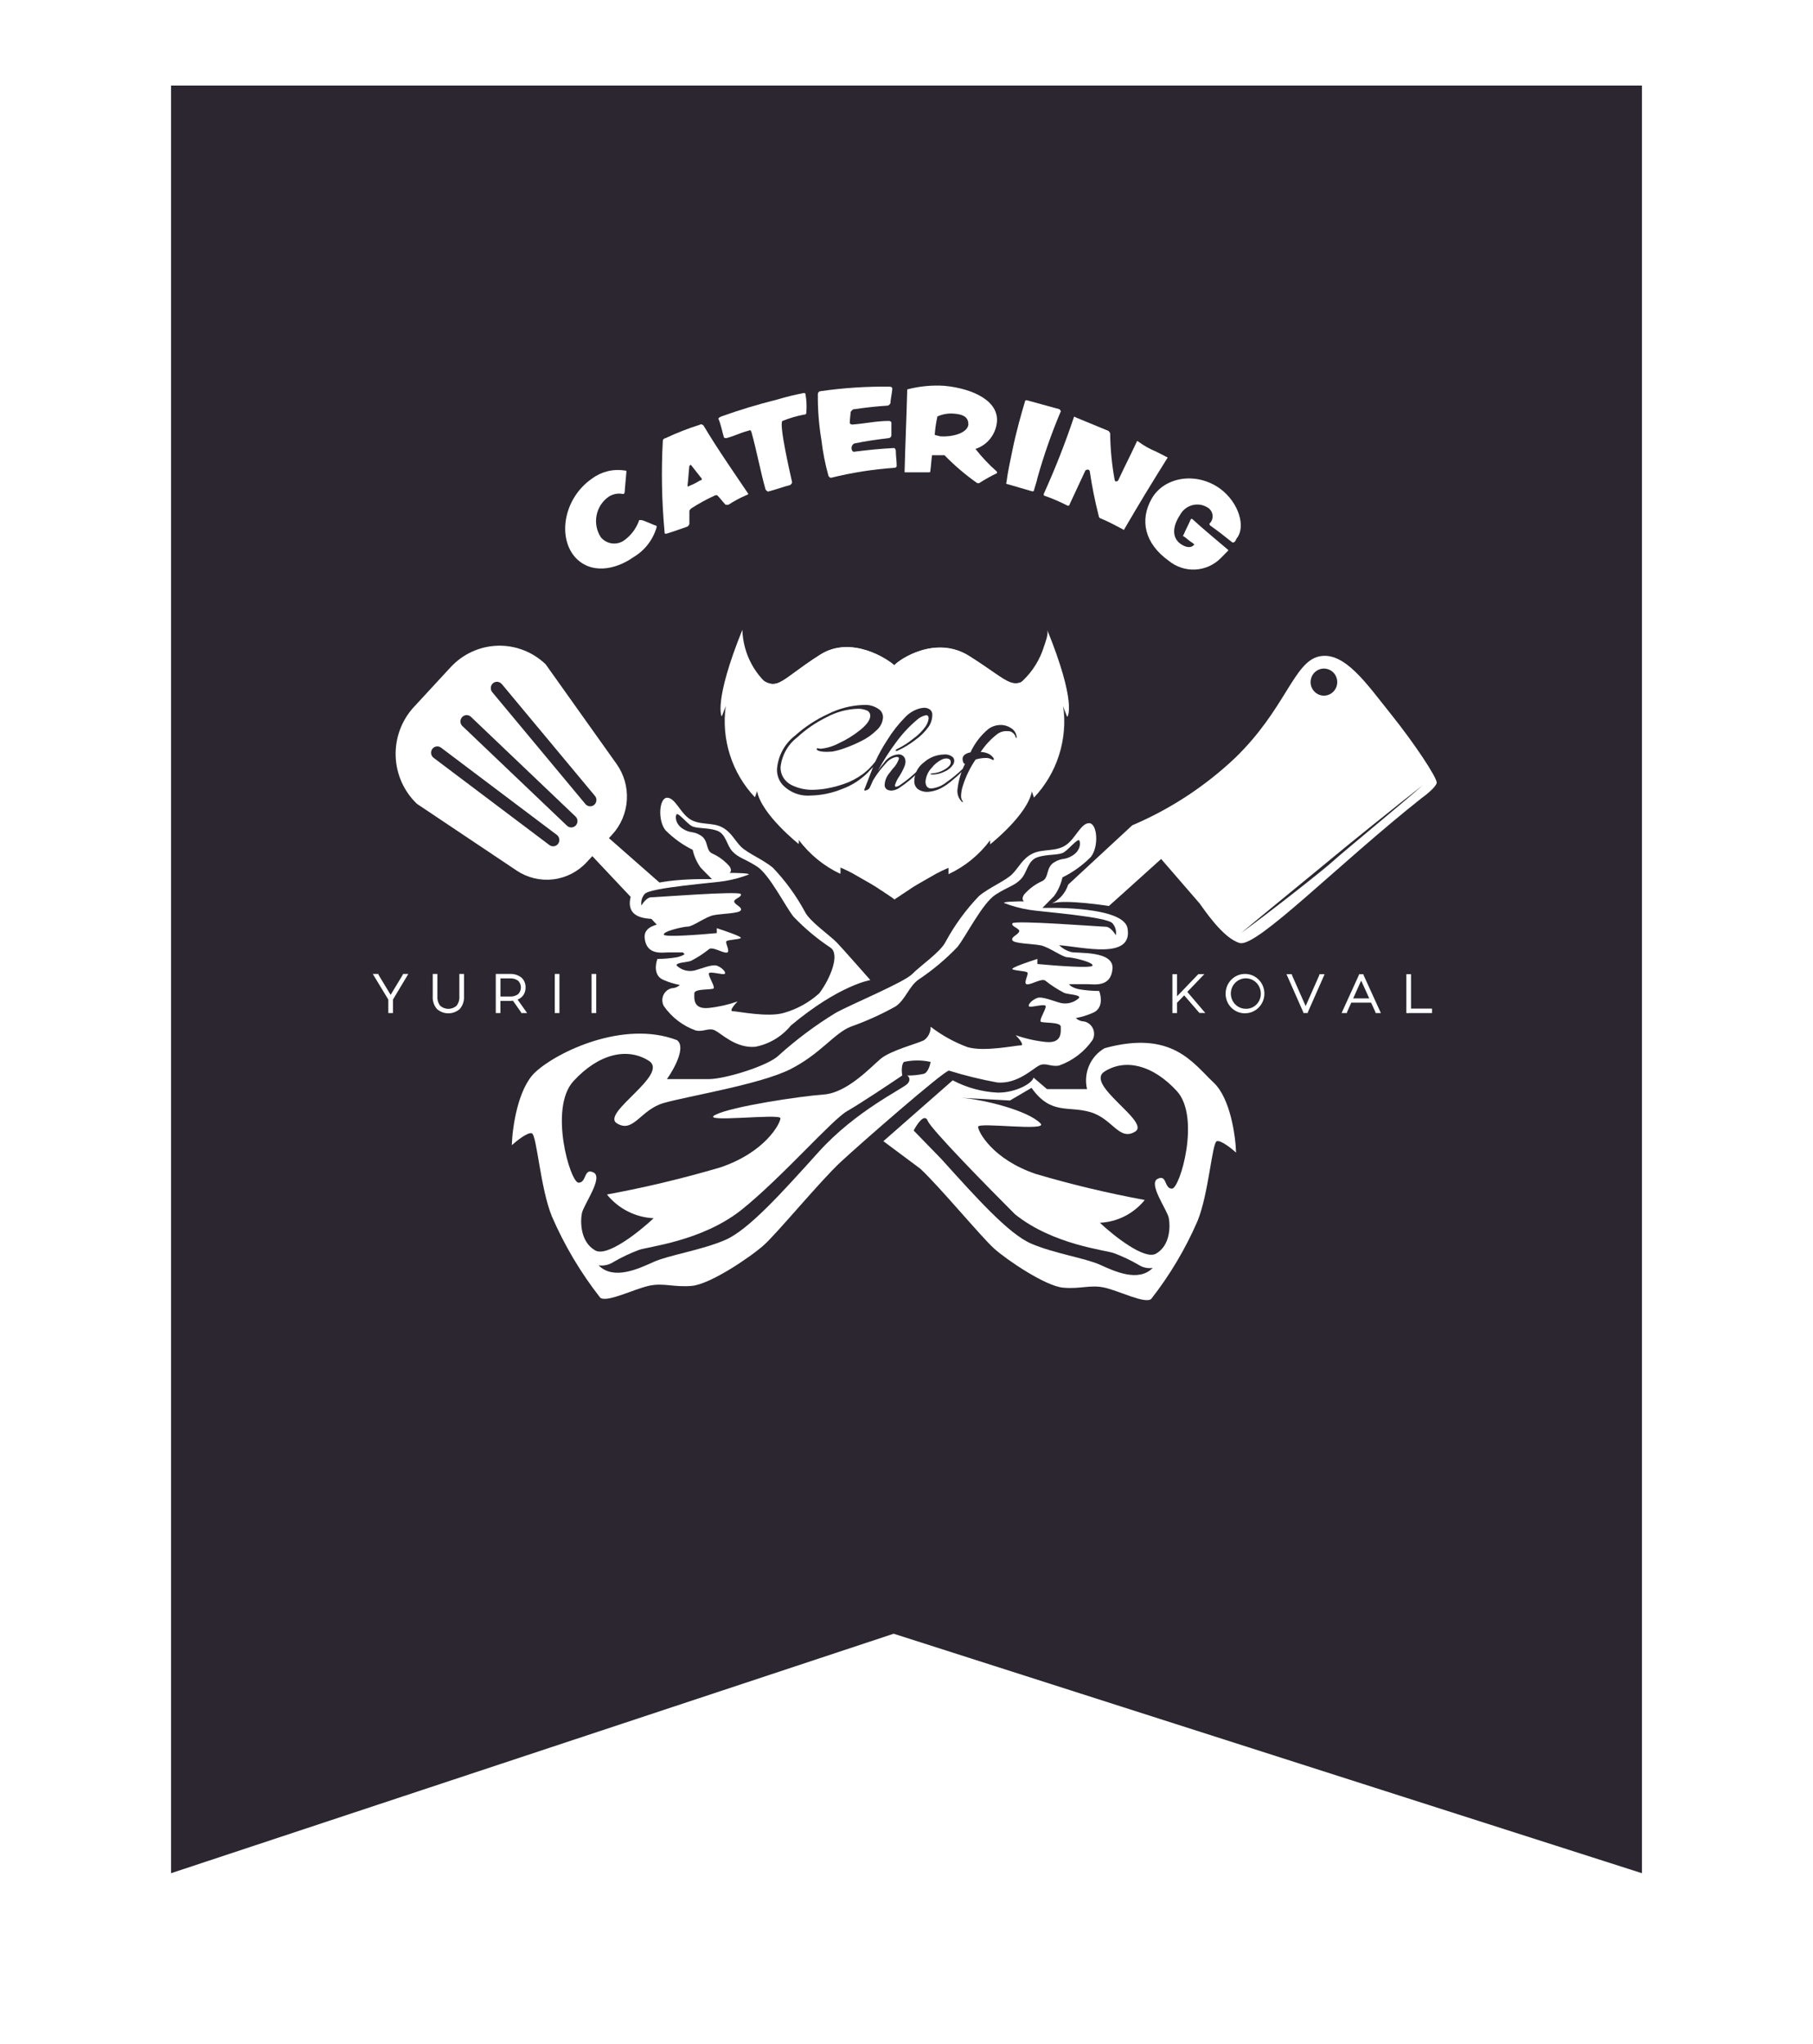 <svg width="212" height="239" viewBox="0 0 212 239" fill="none" xmlns="http://www.w3.org/2000/svg">
<g filter="url(#filter0_d_1109_1075)">
<path d="M20 0H192V209L104.5 181L20 209V0Z" fill="#2B262F"/>
</g>
<g clip-path="url(#clip0_1109_1075)">
<path d="M47.554 113.992L47.569 113.966H47.208V113.974L45.678 116.502L44.15 113.974V113.966H43.768L43.784 113.992L45.506 116.833V118.34H45.852V116.833L47.554 113.992ZM54.159 113.983V113.966H53.813V116.469C53.846 116.898 53.717 117.324 53.453 117.661C53.169 117.909 52.806 118.045 52.431 118.045C52.056 118.045 51.694 117.909 51.409 117.661C51.144 117.324 51.014 116.898 51.046 116.469V113.966H50.701V116.481C50.667 116.995 50.833 117.501 51.162 117.893C51.514 118.201 51.963 118.37 52.428 118.37C52.892 118.37 53.342 118.201 53.694 117.893C54.024 117.502 54.191 116.995 54.158 116.481L54.159 113.983ZM61.415 118.339H61.448L61.428 118.31L60.368 116.812C60.655 116.729 60.909 116.557 61.093 116.32C61.274 116.065 61.367 115.757 61.358 115.444C61.367 115.239 61.329 115.034 61.249 114.846C61.169 114.657 61.047 114.49 60.894 114.356C60.528 114.078 60.077 113.939 59.62 113.964H58.072V118.337H58.417V116.918H59.62C59.756 116.918 59.892 116.908 60.027 116.888L61.04 118.33V118.339H61.403H61.415ZM64.971 118.321V118.339H65.317V113.966H64.971V118.321ZM69.272 118.321V118.339H69.618V113.966H69.272V118.321ZM58.423 116.605V114.284H59.625C59.994 114.26 60.36 114.367 60.66 114.587C60.772 114.699 60.86 114.832 60.921 114.979C60.981 115.126 61.012 115.283 61.012 115.442C61.012 115.602 60.981 115.759 60.921 115.906C60.86 116.053 60.772 116.186 60.66 116.298C60.361 116.52 59.995 116.628 59.625 116.603L58.423 116.605Z" fill="white" stroke="white" stroke-width="0.2"/>
<path d="M140.3 118.328H140.722L140.697 118.3L138.702 115.96L140.567 114.015L140.595 113.986H140.17L137.537 116.724V113.992H137.192V118.336H137.537V117.193L138.476 116.22L140.3 118.328ZM154.393 113.991H154.382V114.002L152.674 117.868L150.965 114.002V113.991H150.586L150.597 114.015L152.497 118.32V118.331H152.83V118.32L154.731 114.015L154.741 113.991H154.391H154.393ZM160.941 118.324V118.335H161.314L161.302 118.31L159.34 114.006V113.995H159.005V114.006L157.043 118.31L157.033 118.335H157.405V118.324L157.943 117.123H160.394L160.941 118.324ZM164.547 118.317V118.335H167.349V118.017H164.895V113.992H164.549V118.318L164.547 118.317ZM145.648 118.365C146.074 118.353 146.487 118.212 146.835 117.962C147.184 117.713 147.452 117.364 147.606 116.96C147.76 116.557 147.794 116.116 147.703 115.693C147.612 115.27 147.4 114.883 147.094 114.582C146.788 114.28 146.402 114.077 145.982 113.997C145.563 113.918 145.131 113.965 144.738 114.134C144.345 114.303 144.01 114.585 143.775 114.946C143.539 115.307 143.414 115.731 143.414 116.163C143.411 116.459 143.467 116.752 143.579 117.025C143.691 117.298 143.857 117.545 144.066 117.751C144.275 117.957 144.523 118.117 144.795 118.223C145.067 118.328 145.357 118.376 145.648 118.364V118.365ZM145.648 118.041C145.283 118.035 144.927 117.92 144.626 117.71C144.325 117.499 144.092 117.203 143.956 116.858C143.82 116.514 143.787 116.136 143.862 115.773C143.937 115.41 144.116 115.077 144.376 114.816C144.637 114.556 144.967 114.38 145.326 114.309C145.685 114.239 146.056 114.278 146.394 114.421C146.731 114.565 147.019 114.806 147.221 115.115C147.424 115.424 147.532 115.787 147.532 116.158C147.536 116.409 147.49 116.658 147.397 116.891C147.303 117.123 147.164 117.334 146.988 117.51C146.812 117.686 146.602 117.824 146.372 117.915C146.142 118.006 145.895 118.049 145.648 118.04V118.041ZM160.266 116.823H158.078L159.166 114.401L160.266 116.823Z" fill="white" stroke="white" stroke-width="0.2"/>
<path d="M73.252 55.118C73.252 55.223 73.045 57.331 73.045 57.539C73.035 57.619 72.998 57.694 72.942 57.751H72.839C72.267 57.638 71.674 57.751 71.182 58.067C70.445 58.575 69.934 59.358 69.761 60.245C69.588 61.133 69.765 62.054 70.255 62.809C70.592 63.216 71.071 63.475 71.591 63.534C72.112 63.593 72.635 63.447 73.052 63.126C73.803 62.566 74.379 61.798 74.709 60.913C74.709 60.808 74.709 60.808 74.812 60.808H75.019C75.225 60.808 76.573 61.44 76.676 61.44C76.689 61.44 76.703 61.443 76.716 61.448C76.728 61.453 76.74 61.461 76.749 61.471C76.759 61.48 76.767 61.492 76.772 61.505C76.777 61.517 76.779 61.531 76.779 61.545V61.65C76.352 63.116 75.388 64.361 74.086 65.128C72.015 66.608 69.011 67.236 67.146 65.023C65.178 62.602 66.007 58.173 69.217 55.959C69.763 55.551 70.382 55.257 71.04 55.094C71.698 54.931 72.382 54.903 73.051 55.011C73.149 55.013 73.252 55.013 73.252 55.118Z" fill="white"/>
<path d="M87.341 57.858C86.585 58.181 85.857 58.569 85.166 59.017H84.855C84.44 58.596 84.337 58.385 83.928 57.964C83.825 57.859 83.721 57.859 83.513 57.964C82.583 58.394 81.683 58.888 80.819 59.444C80.716 59.549 80.612 59.655 80.612 59.76V61.24C80.612 61.345 80.509 61.451 80.404 61.556C79.477 61.872 78.954 62.083 77.918 62.399C77.815 62.399 77.71 62.399 77.71 62.294V62.189C77.382 58.651 77.313 55.093 77.504 51.544C77.509 51.462 77.543 51.384 77.6 51.326C77.658 51.268 77.734 51.233 77.815 51.228C79.125 50.61 80.475 50.082 81.855 49.648C81.958 49.542 82.166 49.648 82.269 49.752C83.823 52.388 86.103 55.655 87.45 57.658C87.549 57.753 87.446 57.858 87.341 57.858ZM82.058 55.961C81.54 55.329 81.332 55.013 80.814 54.381C80.814 54.381 80.71 54.276 80.71 54.381L80.607 54.486C80.504 55.434 80.504 55.856 80.399 56.699V56.803C80.399 56.908 80.503 56.908 80.607 56.803C81.041 56.635 81.457 56.424 81.85 56.171C82.059 56.171 82.059 56.066 82.059 55.965L82.058 55.961Z" fill="white"/>
<path d="M94.283 48.267C94.283 48.478 94.076 48.478 93.972 48.478C93.122 48.647 92.29 48.893 91.485 49.216C91.071 49.638 92.413 55.434 92.624 56.382C92.624 56.487 92.521 56.594 92.418 56.699C91.589 56.91 90.761 57.226 89.932 57.437C89.725 57.542 89.621 57.332 89.517 57.226C88.896 55.013 88.481 52.694 87.86 50.48C87.757 50.269 87.757 50.269 87.446 50.375C86.306 50.691 86.099 50.902 84.959 51.218C84.856 51.218 84.648 51.218 84.648 51.114C84.442 50.481 84.337 49.743 84.027 49.006C83.924 48.901 84.13 48.795 84.338 48.69C86.722 47.846 88.481 47.319 90.968 46.687C92.003 46.371 92.936 46.16 93.972 45.95C94.075 45.95 94.18 45.95 94.18 46.055C94.317 46.783 94.352 47.529 94.283 48.267Z" fill="white"/>
<path d="M104.544 54.697C102.064 54.869 99.603 55.257 97.189 55.856C96.982 55.856 96.982 55.752 96.878 55.645C96.492 54.265 96.215 52.855 96.048 51.43C95.752 49.653 95.613 47.852 95.634 46.049C95.639 45.967 95.673 45.889 95.73 45.831C95.788 45.773 95.864 45.738 95.945 45.733C98.621 45.348 101.322 45.171 104.025 45.206C104.231 45.206 104.336 45.311 104.336 45.417C104.336 45.838 104.128 46.681 104.128 47.104C104.106 47.178 104.066 47.246 104.012 47.301C103.958 47.356 103.891 47.397 103.818 47.42C102.264 47.525 101.434 47.631 99.882 47.841C99.675 47.841 99.57 48.052 99.467 48.157C99.467 48.368 99.364 49.105 99.364 49.422C99.364 49.526 99.467 49.633 99.675 49.633C101.125 49.528 102.472 49.212 103.923 49.212C104.129 49.212 104.234 49.317 104.234 49.423V50.903C104.229 50.985 104.195 51.062 104.138 51.121C104.08 51.179 104.004 51.214 103.923 51.219C102.266 51.43 101.437 51.535 99.883 51.851C99.788 51.9 99.708 51.976 99.653 52.069C99.598 52.162 99.57 52.269 99.572 52.378C99.572 52.589 99.675 52.905 99.986 52.799C101.748 52.588 102.68 52.483 104.544 52.378C104.647 52.378 104.751 52.589 104.751 52.694C104.751 53.326 104.854 53.854 104.854 54.486C104.849 54.591 104.745 54.697 104.544 54.697Z" fill="white"/>
<path d="M116.555 55.329C115.843 55.675 115.151 56.062 114.483 56.489H114.277C112.902 55.523 111.619 54.429 110.444 53.221H108.987C108.883 53.96 108.883 54.381 108.78 55.118C108.78 55.223 108.677 55.223 108.573 55.223H105.879C105.776 55.223 105.776 55.223 105.776 55.118C105.879 51.323 105.983 49.321 106.087 45.527C107.506 45.153 108.975 45.011 110.438 45.106C113.75 45.422 116.964 46.898 116.55 49.533C116.447 50.212 116.16 50.847 115.721 51.369C115.282 51.89 114.708 52.277 114.063 52.484C114.81 53.439 115.643 54.321 116.55 55.119C116.555 55.223 116.658 55.223 116.555 55.329ZM111.686 48.374C110.98 48.285 110.264 48.395 109.614 48.69C109.46 49.384 109.356 50.088 109.303 50.797C109.303 50.902 109.614 50.902 109.924 51.009C111.478 51.114 113.135 50.588 113.236 49.638C113.24 48.9 112.825 48.477 111.686 48.372V48.374Z" fill="white"/>
<path d="M124.012 48.162C122.954 50.666 122.054 53.236 121.318 55.856C121.214 56.384 121.007 56.911 120.903 57.336C120.903 57.441 120.8 57.441 120.695 57.441C119.556 57.125 118.935 56.914 117.795 56.598C117.691 56.598 117.588 56.493 117.691 56.386C117.795 55.438 118.106 53.965 118.416 52.486C118.83 50.483 119.451 48.27 119.866 46.899C119.866 46.794 119.969 46.794 120.073 46.794C121.626 47.215 122.352 47.427 123.906 47.849C124.012 48.056 124.115 48.056 124.012 48.162Z" fill="white"/>
<path d="M131.472 61.864C131.472 61.969 131.368 61.969 131.265 61.864C130.229 61.337 129.711 61.02 128.676 60.599C128.572 60.599 128.469 60.388 128.469 60.283C128.035 58.582 127.689 56.858 127.433 55.119C127.43 55.065 127.407 55.013 127.369 54.974C127.331 54.935 127.28 54.912 127.227 54.908C127.17 54.901 127.113 54.907 127.059 54.925C127.005 54.943 126.956 54.973 126.915 55.013C126.19 56.594 125.776 57.434 125.05 59.017C125.05 59.122 124.947 59.122 124.844 59.122C123.973 58.673 123.073 58.285 122.15 57.963C122.046 57.963 122.046 57.858 122.046 57.752C123.372 54.829 124.547 51.839 125.568 48.793C125.568 48.688 125.672 48.688 125.775 48.793C127.329 49.425 128.054 49.742 129.608 50.374C129.711 50.479 129.815 50.585 129.815 50.69C129.838 52.495 130.011 54.295 130.333 56.07C130.343 56.15 130.38 56.225 130.436 56.282C130.492 56.289 130.549 56.283 130.603 56.265C130.657 56.247 130.706 56.217 130.747 56.177C131.576 54.385 132.094 53.437 132.923 51.645C132.923 51.54 133.027 51.54 133.13 51.645C133.772 52.115 134.468 52.504 135.202 52.804L136.445 53.437C136.549 53.437 136.549 53.542 136.445 53.648C134.476 56.805 133.44 58.492 131.472 61.864Z" fill="white"/>
<path d="M143.593 64.393L142.763 65.236C141.963 66.047 140.896 66.528 139.767 66.586C138.638 66.644 137.528 66.276 136.651 65.552C133.853 63.549 133.232 60.809 134.682 58.28C136.133 55.752 139.863 55.118 142.659 57.121C144.938 58.808 145.663 61.653 144.627 62.918C144.571 62.975 144.534 63.05 144.524 63.13C144.42 63.341 144.212 63.55 144.006 63.341C143.079 62.602 142.555 62.181 141.52 61.444C141.46 61.389 141.424 61.314 141.416 61.233C141.552 61.107 141.656 60.951 141.72 60.777C141.785 60.603 141.808 60.416 141.788 60.231C141.768 60.046 141.705 59.869 141.604 59.714C141.504 59.558 141.369 59.429 141.21 59.336C140.946 59.17 140.652 59.059 140.346 59.011C140.039 58.964 139.726 58.98 139.426 59.059C139.125 59.138 138.844 59.278 138.598 59.47C138.353 59.663 138.149 59.904 137.998 60.18C136.962 61.76 137.169 62.92 137.998 63.552C138.722 64.079 139.345 64.079 139.656 63.657C139.538 63.527 139.397 63.42 139.242 63.341C138.93 63.13 138.62 62.813 138.412 62.709C138.309 62.709 138.309 62.604 138.412 62.497C138.724 61.759 138.93 61.443 139.242 60.706C139.255 60.691 139.271 60.68 139.289 60.672C139.306 60.665 139.325 60.661 139.345 60.661C139.364 60.661 139.383 60.665 139.401 60.672C139.419 60.68 139.435 60.691 139.448 60.706C140.587 61.759 142.246 63.127 143.488 64.184C143.593 64.293 143.696 64.293 143.593 64.393Z" fill="white"/>
<path d="M122.449 73.62C122.641 74.071 122.219 75.148 122.083 75.56C121.614 77.095 120.759 78.479 119.601 79.575C117.865 81.143 115.745 82.205 113.463 82.65C111.028 83.058 108.555 83.183 106.092 83.022C100.878 82.963 95.142 83.924 90.582 80.673C89.466 79.889 88.544 78.854 87.889 77.647C87.235 76.44 86.865 75.095 86.81 73.718V73.62C83.403 82.062 84.385 83.766 84.385 83.766L84.865 82.533C84.598 84.458 84.766 86.42 85.356 88.27C85.946 90.12 86.943 91.809 88.272 93.209L88.522 92.465C89.003 95.188 93.391 98.674 93.391 98.674V98.185C94.671 99.894 96.342 101.259 98.26 102.161V101.417C98.357 101.456 98.452 101.495 98.525 101.534C98.625 101.571 98.722 101.616 98.814 101.669C98.911 101.708 99.006 101.767 99.103 101.803C99.2 101.839 99.295 101.901 99.41 101.959C99.525 102.017 99.622 102.057 99.717 102.116C99.813 102.176 99.929 102.233 100.025 102.293C100.12 102.352 100.237 102.41 100.332 102.469C100.427 102.528 100.544 102.586 100.639 102.645C100.735 102.704 100.851 102.762 100.947 102.821C101.042 102.88 101.158 102.938 101.254 102.998C101.349 103.057 101.466 103.115 101.562 103.174C101.659 103.233 101.755 103.291 101.87 103.35L102.158 103.526L102.447 103.702C102.544 103.762 102.621 103.819 102.712 103.879C102.804 103.938 102.886 103.996 102.977 104.055C103.068 104.114 103.151 104.153 103.227 104.211C103.304 104.269 103.381 104.309 103.458 104.368C103.535 104.427 103.59 104.466 103.67 104.503C103.738 104.541 103.802 104.586 103.862 104.637L104.035 104.754C104.082 104.794 104.134 104.827 104.189 104.852C104.227 104.873 104.266 104.912 104.321 104.951C104.361 104.965 104.395 104.992 104.418 105.029C104.437 105.047 104.476 105.068 104.495 105.088C104.535 105.102 104.569 105.13 104.592 105.166C104.592 105.166 104.724 105.068 104.745 105.049C104.766 105.03 104.804 105.01 104.842 104.99C104.88 104.969 104.919 104.93 104.957 104.912C104.996 104.893 105.054 104.852 105.111 104.813L105.284 104.696C105.353 104.658 105.417 104.613 105.476 104.562C105.553 104.523 105.609 104.464 105.688 104.427C105.768 104.391 105.842 104.329 105.919 104.27C106 104.214 106.083 104.161 106.169 104.114C106.246 104.055 106.343 103.997 106.42 103.938C106.496 103.879 106.593 103.821 106.684 103.762L106.973 103.585L107.262 103.409C107.359 103.35 107.454 103.292 107.569 103.233C107.684 103.174 107.781 103.116 107.876 103.057C107.972 102.997 108.088 102.94 108.184 102.88C108.279 102.821 108.396 102.763 108.491 102.704C108.586 102.645 108.703 102.587 108.798 102.528C108.894 102.469 109.01 102.411 109.106 102.352C109.201 102.293 109.318 102.235 109.413 102.176C109.511 102.116 109.614 102.064 109.72 102.02C109.817 101.96 109.932 101.921 110.029 101.864C110.126 101.806 110.221 101.765 110.318 101.729C110.414 101.693 110.51 101.631 110.606 101.595C110.703 101.558 110.798 101.517 110.871 101.478C110.89 101.478 110.89 101.457 110.91 101.457V102.201C112.833 101.307 114.506 99.941 115.779 98.225V98.715C115.779 98.715 120.167 95.247 120.648 92.506L120.898 93.249C122.227 91.849 123.224 90.16 123.814 88.311C124.404 86.461 124.572 84.499 124.305 82.573L124.785 83.807C124.893 83.766 125.874 82.062 122.449 73.62Z" fill="white"/>
<path opacity="0.29" d="M120.987 89.76L120.736 89.016C120.256 91.739 115.867 95.225 115.867 95.225V94.736C114.591 96.443 112.918 97.802 110.998 98.693V97.949C110.979 97.949 110.979 97.968 110.96 97.968C110.863 98.007 110.768 98.046 110.695 98.085C110.595 98.122 110.499 98.167 110.406 98.22C110.31 98.259 110.214 98.318 110.118 98.354C110.021 98.391 109.906 98.452 109.81 98.511C109.715 98.571 109.598 98.61 109.503 98.668C109.408 98.725 109.291 98.785 109.194 98.844C109.098 98.903 108.982 98.961 108.887 99.02C108.792 99.079 108.675 99.137 108.58 99.196C108.484 99.255 108.368 99.313 108.273 99.372C108.177 99.432 108.061 99.489 107.965 99.549C107.87 99.608 107.753 99.666 107.657 99.725C107.56 99.784 107.465 99.842 107.349 99.901L107.061 100.077L106.772 100.253C106.675 100.313 106.598 100.37 106.507 100.43C106.416 100.489 106.333 100.547 106.257 100.606C106.176 100.663 106.092 100.715 106.006 100.763C105.929 100.822 105.853 100.861 105.776 100.919C105.699 100.977 105.643 101.018 105.564 101.054C105.496 101.092 105.431 101.137 105.372 101.188L105.198 101.305C105.14 101.344 105.102 101.365 105.045 101.404C104.988 101.443 104.968 101.463 104.929 101.482C104.891 101.5 104.872 101.521 104.833 101.541C104.793 101.561 104.679 101.658 104.679 101.658C104.652 101.626 104.619 101.6 104.582 101.58C104.564 101.56 104.524 101.541 104.506 101.521C104.466 101.506 104.432 101.479 104.409 101.443C104.368 101.405 104.324 101.372 104.276 101.344C104.23 101.305 104.178 101.272 104.123 101.246L103.949 101.129C103.881 101.091 103.817 101.046 103.757 100.995C103.68 100.956 103.625 100.896 103.545 100.86C103.466 100.824 103.392 100.762 103.315 100.704C103.238 100.646 103.141 100.606 103.064 100.548C102.988 100.49 102.891 100.431 102.8 100.372C102.708 100.313 102.626 100.255 102.535 100.196L102.246 100.019L101.957 99.843C101.86 99.784 101.765 99.726 101.65 99.667C101.535 99.608 101.438 99.55 101.343 99.491C101.247 99.432 101.131 99.374 101.035 99.315C100.94 99.255 100.823 99.198 100.728 99.138C100.633 99.079 100.516 99.021 100.421 98.962C100.325 98.903 100.209 98.845 100.113 98.786C100.018 98.727 99.901 98.669 99.806 98.61C99.711 98.55 99.594 98.511 99.499 98.454C99.403 98.396 99.307 98.356 99.192 98.298C99.076 98.24 98.999 98.2 98.903 98.163C98.803 98.126 98.707 98.081 98.614 98.029C98.517 97.99 98.422 97.951 98.349 97.912V98.656C96.426 97.761 94.753 96.395 93.48 94.679V95.169C93.48 95.169 89.092 91.703 88.611 88.96L88.361 89.704C87.054 88.325 86.068 86.666 85.476 84.849C84.883 83.032 84.698 81.104 84.936 79.205C83.954 82.809 84.455 83.691 84.455 83.691L84.936 82.458C84.668 84.383 84.836 86.345 85.426 88.194C86.016 90.044 87.014 91.733 88.342 93.132L88.593 92.389C89.073 95.111 93.462 98.598 93.462 98.598V98.108C94.741 99.817 96.412 101.182 98.331 102.084V101.34C98.427 101.379 98.523 101.418 98.596 101.457C98.695 101.494 98.792 101.539 98.884 101.592C98.981 101.631 99.076 101.69 99.173 101.726C99.27 101.763 99.365 101.825 99.48 101.882C99.596 101.94 99.692 101.981 99.788 102.04C99.883 102.099 99.999 102.157 100.095 102.216C100.19 102.275 100.307 102.333 100.402 102.392C100.498 102.451 100.614 102.509 100.709 102.568C100.805 102.628 100.921 102.685 101.017 102.745C101.112 102.804 101.229 102.862 101.324 102.921C101.419 102.98 101.536 103.038 101.631 103.097C101.727 103.156 101.823 103.214 101.939 103.273L102.227 103.449L102.516 103.626C102.613 103.685 102.69 103.743 102.781 103.802C102.872 103.861 102.955 103.919 103.046 103.978C103.137 104.037 103.219 104.076 103.296 104.135C103.373 104.195 103.45 104.234 103.527 104.292C103.604 104.349 103.659 104.39 103.739 104.426C103.807 104.464 103.871 104.509 103.931 104.561L104.104 104.678C104.151 104.717 104.203 104.75 104.258 104.776C104.296 104.796 104.335 104.835 104.39 104.874C104.43 104.888 104.464 104.916 104.487 104.952C104.506 104.972 104.545 104.991 104.564 105.011C104.604 105.026 104.638 105.053 104.661 105.089C104.661 105.089 104.793 104.991 104.814 104.972C104.835 104.953 104.872 104.933 104.911 104.913C104.949 104.893 104.988 104.854 105.026 104.835C105.065 104.816 105.123 104.776 105.18 104.737L105.353 104.62C105.422 104.582 105.486 104.536 105.545 104.485C105.622 104.446 105.678 104.387 105.757 104.351C105.837 104.314 105.911 104.253 105.988 104.195C106.068 104.138 106.152 104.085 106.238 104.037C106.315 103.978 106.412 103.92 106.488 103.861C106.565 103.802 106.662 103.744 106.753 103.685L107.042 103.509L107.331 103.332C107.427 103.273 107.523 103.215 107.638 103.156C107.753 103.097 107.85 103.039 107.945 102.98C108.041 102.921 108.157 102.863 108.253 102.804C108.348 102.745 108.465 102.687 108.56 102.628C108.655 102.568 108.772 102.511 108.867 102.451C108.963 102.392 109.079 102.334 109.175 102.275C109.27 102.216 109.386 102.158 109.482 102.099C109.58 102.039 109.683 101.986 109.789 101.942C109.886 101.882 110.001 101.843 110.096 101.784C110.192 101.725 110.288 101.686 110.385 101.65C110.482 101.613 110.577 101.552 110.674 101.515C110.771 101.479 110.866 101.437 110.939 101.398C110.959 101.398 110.959 101.378 110.977 101.378V102.122C112.9 101.228 114.574 99.861 115.846 98.146V98.635C115.846 98.635 120.234 95.168 120.715 92.426L120.966 93.17C122.294 91.77 123.292 90.081 123.882 88.231C124.472 86.381 124.64 84.419 124.372 82.494L124.853 83.727C124.853 83.727 125.354 82.846 124.372 79.241C124.631 81.141 124.46 83.075 123.874 84.897C123.287 86.72 122.3 88.383 120.987 89.76Z" fill="white"/>
<path opacity="0.49" d="M91.063 90.721C91.478 91.253 91.928 91.757 92.41 92.228C92.852 92.659 93.276 93.052 93.699 93.423C94.526 94.148 95.334 94.768 96.239 95.441C96.451 95.617 96.681 95.773 96.912 95.95L97.605 96.479C97.835 96.655 98.085 96.831 98.336 97.028C98.586 97.224 98.855 97.419 99.13 97.635C99.715 98.106 100.268 98.616 100.785 99.162C101.337 99.733 101.798 100.387 102.152 101.102L102.075 101.18C101.636 100.703 101.153 100.27 100.631 99.888C100.131 99.515 99.611 99.183 99.092 98.869C98.573 98.556 98.052 98.243 97.533 97.909C97.014 97.575 96.495 97.223 95.974 96.833C94.889 96.019 93.889 95.093 92.991 94.071C92.543 93.542 92.125 92.986 91.741 92.406C91.382 91.865 91.097 91.276 90.894 90.657L91.063 90.721Z" fill="white"/>
<path opacity="0.49" d="M96.912 87.468C97.149 88.102 97.419 88.723 97.72 89.328C98.009 89.877 98.278 90.386 98.567 90.877C99.124 91.837 99.702 92.679 100.356 93.599C100.51 93.835 100.683 94.069 100.837 94.304L101.337 95.029C101.511 95.283 101.683 95.519 101.857 95.773C102.03 96.027 102.222 96.322 102.414 96.615C102.834 97.242 103.201 97.904 103.511 98.594C103.857 99.309 104.091 100.076 104.204 100.865L104.088 100.925C103.819 100.331 103.49 99.766 103.107 99.24C102.741 98.712 102.356 98.241 101.972 97.772C101.588 97.302 101.177 96.852 100.78 96.362C100.382 95.872 99.985 95.383 99.625 94.834C98.839 93.722 98.173 92.526 97.638 91.269C97.368 90.627 97.143 89.966 96.965 89.291C96.796 88.658 96.707 88.006 96.7 87.351L96.912 87.468Z" fill="white"/>
<path opacity="0.49" d="M118.678 90.721C118.262 91.253 117.812 91.757 117.331 92.228C116.888 92.659 116.465 93.052 116.042 93.423C115.214 94.148 114.406 94.768 113.502 95.441C113.29 95.617 113.059 95.773 112.827 95.95L112.135 96.479C111.904 96.655 111.654 96.831 111.403 97.028C111.153 97.224 110.884 97.419 110.609 97.635C110.024 98.106 109.472 98.616 108.954 99.162C108.403 99.733 107.942 100.387 107.589 101.102L107.666 101.18C108.104 100.703 108.588 100.27 109.109 99.888C109.61 99.515 110.129 99.183 110.649 98.869C111.168 98.556 111.687 98.243 112.208 97.909C112.728 97.575 113.247 97.223 113.766 96.833C114.852 96.019 115.851 95.093 116.749 94.071C117.198 93.541 117.615 92.986 118 92.406C118.358 91.865 118.643 91.276 118.846 90.657L118.678 90.721Z" fill="white"/>
<path opacity="0.49" d="M112.806 87.468C112.569 88.102 112.3 88.723 111.998 89.328C111.709 89.877 111.441 90.386 111.152 90.877C110.594 91.837 110.017 92.679 109.362 93.599C109.209 93.835 109.035 94.069 108.882 94.304L108.381 95.029C108.207 95.283 108.035 95.519 107.862 95.773C107.688 96.027 107.496 96.322 107.304 96.615C106.884 97.242 106.517 97.904 106.207 98.594C105.861 99.309 105.627 100.076 105.515 100.865L105.63 100.925C105.899 100.331 106.228 99.766 106.611 99.24C106.977 98.712 107.362 98.241 107.746 97.772C108.131 97.302 108.541 96.852 108.939 96.362C109.336 95.872 109.733 95.383 110.094 94.834C110.88 93.722 111.546 92.526 112.08 91.269C112.351 90.627 112.576 89.966 112.755 89.291C112.923 88.658 113.012 88.006 113.019 87.351L112.806 87.468Z" fill="white"/>
<path opacity="0.49" d="M104.975 85.294C104.864 85.968 104.793 86.648 104.763 87.331C104.743 87.958 104.724 88.542 104.743 89.113C104.763 90.23 104.858 91.265 104.955 92.385C104.973 92.654 105.013 92.952 105.032 93.227L105.128 94.108C105.147 94.401 105.187 94.695 105.205 95.028C105.224 95.36 105.263 95.7 105.282 96.027C105.33 96.784 105.33 97.543 105.282 98.299C105.238 99.098 105.069 99.885 104.781 100.63H104.666C104.717 99.978 104.711 99.323 104.646 98.672C104.588 98.045 104.493 97.438 104.381 96.83C104.27 96.222 104.151 95.636 104.034 95.009C103.918 94.382 103.842 93.755 103.769 93.108C103.638 91.746 103.651 90.373 103.808 89.014C103.888 88.32 104.017 87.632 104.193 86.957C104.348 86.32 104.588 85.707 104.906 85.136L104.975 85.294Z" fill="white"/>
<path d="M120.254 81.534C120.908 80.653 121.259 79.58 121.254 78.477C118.253 81.024 118.542 79.985 113.307 76.695C109.401 74.247 105.187 77.087 104.565 77.791C103.853 77.105 99.563 74.246 95.925 76.538C90.691 79.848 91.025 81.18 88.017 78.633C88.012 79.736 88.363 80.809 89.017 81.69C87.887 82.114 86.645 82.114 85.515 81.69C85.515 81.69 95.213 93.599 104.7 83.257C114.13 93.325 123.733 81.534 123.733 81.534C122.611 81.957 121.376 81.957 120.254 81.534Z" fill="white"/>
<path d="M95.931 77.303C99.568 75.016 103.859 77.871 104.571 78.557C105.187 77.852 109.401 75.011 113.313 77.459C118.509 80.73 118.277 81.763 121.183 79.3C121.228 79.022 121.254 78.741 121.26 78.459C118.258 81.005 118.546 79.966 113.313 76.676C109.407 74.228 105.192 77.068 104.571 77.774C103.858 77.088 99.568 74.228 95.931 76.52C90.696 79.851 91.03 81.182 88.022 78.636C88.028 78.918 88.053 79.2 88.099 79.478C91.005 81.925 90.736 80.593 95.931 77.303Z" fill="white"/>
<g opacity="0.29">
<g opacity="0.29">
<path opacity="0.29" d="M120.871 80.539C121.111 79.887 121.241 79.199 121.257 78.503C121.202 78.543 121.15 78.588 121.103 78.637C120.983 79.277 120.698 79.872 120.275 80.362C120.47 80.434 120.669 80.494 120.871 80.539Z" fill="white"/>
<path opacity="0.29" d="M89.023 80.495C88.597 80.008 88.311 79.412 88.195 78.772C88.14 78.732 88.089 78.687 88.041 78.638C88.056 79.334 88.186 80.022 88.427 80.674C88.63 80.632 88.83 80.572 89.023 80.495Z" fill="white"/>
<path opacity="0.29" d="M104.706 82.082C97.451 89.996 90.062 84.864 87.002 82.023C86.499 82.017 86.002 81.903 85.545 81.689C85.545 81.689 95.243 93.599 104.731 83.257C114.16 93.325 123.763 81.532 123.763 81.532C123.309 81.755 122.81 81.869 122.306 81.866C119.234 84.686 111.903 89.76 104.706 82.082Z" fill="white"/>
</g>
</g>
<path opacity="0.58" d="M102.38 79.163C101.924 79.236 101.474 79.341 101.033 79.477C100.629 79.594 100.263 79.712 99.898 79.849C99.186 80.104 98.55 80.378 97.858 80.691L97.339 80.927L96.799 81.181C96.607 81.259 96.434 81.357 96.242 81.435C96.05 81.513 95.838 81.612 95.626 81.704C95.155 81.897 94.673 82.06 94.182 82.194C93.662 82.338 93.123 82.398 92.585 82.37L92.565 82.292C92.995 82.19 93.413 82.046 93.815 81.862C94.197 81.685 94.57 81.489 94.932 81.274C95.297 81.078 95.644 80.862 96.029 80.647C96.413 80.432 96.78 80.256 97.184 80.059C98.022 79.676 98.9 79.387 99.801 79.197C100.258 79.103 100.721 79.037 101.186 79.001C101.624 78.975 102.063 79.002 102.495 79.079L102.38 79.163Z" fill="white"/>
<path opacity="0.58" d="M102.415 80.005C101.991 80.122 101.664 80.241 101.337 80.358C101.01 80.475 100.721 80.612 100.433 80.749C99.875 81.018 99.373 81.298 98.817 81.611L98.413 81.847L97.989 82.101C97.835 82.179 97.7 82.277 97.546 82.355C97.393 82.433 97.219 82.531 97.046 82.624C96.671 82.823 96.285 83 95.891 83.153C95.479 83.315 95.043 83.406 94.602 83.422L94.582 83.363C94.927 83.246 95.256 83.088 95.564 82.892C95.862 82.719 96.151 82.529 96.43 82.324C96.719 82.128 96.987 81.933 97.276 81.718C97.565 81.502 97.872 81.326 98.181 81.15C98.837 80.765 99.534 80.457 100.259 80.23C100.624 80.113 100.997 80.023 101.376 79.961C101.732 79.9 102.094 79.887 102.454 79.922L102.415 80.005Z" fill="white"/>
<path opacity="0.58" d="M106.437 79.163C106.892 79.236 107.342 79.341 107.784 79.477C108.188 79.594 108.553 79.712 108.919 79.849C109.63 80.104 110.266 80.378 110.958 80.691L111.478 80.927L112.017 81.181C112.209 81.259 112.382 81.357 112.574 81.435C112.766 81.513 112.978 81.612 113.19 81.704C113.661 81.897 114.144 82.06 114.634 82.194C115.154 82.338 115.693 82.398 116.231 82.37L116.251 82.292C115.822 82.19 115.403 82.046 115.001 81.862C114.619 81.685 114.246 81.489 113.884 81.274C113.519 81.078 113.172 80.862 112.788 80.647C112.404 80.432 112.037 80.256 111.633 80.059C110.794 79.676 109.916 79.387 109.015 79.197C108.558 79.103 108.095 79.037 107.63 79.001C107.192 78.975 106.753 79.002 106.321 79.079L106.437 79.163Z" fill="white"/>
<path opacity="0.58" d="M106.417 80.005C106.841 80.122 107.168 80.241 107.494 80.358C107.82 80.475 108.11 80.612 108.399 80.749C108.956 81.018 109.458 81.298 110.014 81.611L110.418 81.847L110.842 82.101C110.996 82.179 111.131 82.277 111.285 82.355C111.438 82.433 111.612 82.531 111.785 82.624C112.16 82.823 112.546 83 112.94 83.153C113.352 83.315 113.788 83.406 114.229 83.422L114.248 83.363C113.903 83.246 113.574 83.088 113.266 82.892C112.968 82.719 112.678 82.529 112.4 82.324C112.111 82.128 111.842 81.933 111.554 81.718C111.265 81.502 110.958 81.326 110.649 81.15C109.992 80.765 109.295 80.457 108.571 80.23C108.206 80.113 107.832 80.023 107.454 79.961C107.098 79.9 106.735 79.887 106.376 79.922L106.417 80.005Z" fill="white"/>
<path d="M95.591 87.48L95.958 87.54C96.686 87.467 97.394 87.255 98.044 86.914C98.958 86.498 99.817 85.967 100.601 85.335C101.374 84.707 101.761 84.156 101.761 83.682C101.766 83.539 101.724 83.398 101.641 83.282C101.559 83.166 101.44 83.082 101.305 83.041C100.996 82.919 100.667 82.859 100.336 82.862C99.043 82.901 97.775 83.242 96.634 83.861C95.387 84.474 94.234 85.267 93.211 86.215C92.671 86.63 92.22 87.154 91.886 87.754C91.553 88.354 91.344 89.016 91.272 89.701C91.263 90.145 91.385 90.581 91.624 90.952C91.86 91.31 92.184 91.597 92.565 91.786C93.334 92.162 94.179 92.35 95.032 92.338C95.539 92.329 96.045 92.284 96.545 92.203C97.454 92.051 98.346 91.801 99.203 91.458C100.011 91.111 100.764 90.644 101.436 90.072C101.46 90.059 101.485 90.049 101.511 90.043C101.521 90.041 101.531 90.042 101.54 90.046C101.549 90.049 101.558 90.054 101.565 90.061C101.572 90.069 101.577 90.077 101.581 90.087C101.584 90.097 101.585 90.107 101.583 90.117C101.578 90.171 101.558 90.223 101.525 90.266C100.663 91.154 99.613 91.832 98.455 92.247C97.282 92.726 96.033 92.984 94.769 93.007C94.155 93.055 93.539 92.961 92.966 92.734C92.393 92.507 91.877 92.152 91.457 91.696C91.054 91.203 90.839 90.579 90.855 89.938C90.913 89.164 91.133 88.411 91.501 87.731C91.868 87.05 92.374 86.457 92.985 85.99C94.137 84.961 95.433 84.112 96.832 83.472C98.135 82.815 99.564 82.454 101.018 82.415C101.685 82.372 102.345 82.579 102.872 82.996C102.995 83.105 103.092 83.241 103.158 83.392C103.224 83.544 103.256 83.708 103.254 83.874C103.235 84.158 103.16 84.435 103.034 84.689C102.908 84.943 102.733 85.169 102.52 85.354C102.007 85.864 101.417 86.286 100.772 86.605C100.112 86.945 99.429 87.239 98.729 87.483C98.267 87.656 97.79 87.785 97.304 87.87C97.039 87.89 96.833 87.9 96.687 87.9C96.54 87.9 96.398 87.895 96.26 87.885C95.751 87.835 95.496 87.725 95.496 87.557C95.5 87.506 95.532 87.48 95.591 87.48Z" fill="#2B262F"/>
<path d="M105.12 88.685C105.12 88.556 105.027 88.492 104.841 88.492C104.362 88.57 103.928 88.825 103.622 89.207C103.505 89.327 103.289 89.575 102.976 89.953C102.649 90.363 102.35 90.796 102.081 91.248L101.714 92.067L101.757 91.918C101.732 91.975 101.712 92.035 101.699 92.097C101.652 92.173 101.589 92.239 101.516 92.29C101.443 92.341 101.36 92.376 101.273 92.394C101.231 92.412 101.186 92.422 101.14 92.424C101.042 92.424 101.032 92.349 101.111 92.2L101.522 91.143C101.756 90.527 101.947 90.034 102.094 89.663C101.765 90.039 101.406 90.388 101.022 90.706C100.924 90.786 100.856 90.795 100.817 90.735C100.805 90.718 100.8 90.697 100.802 90.676C100.802 90.647 100.847 90.592 100.935 90.512C101.45 90.072 101.922 89.584 102.345 89.053C102.746 88.178 103.213 87.337 103.74 86.535C104.338 85.563 105.043 84.663 105.841 83.852C106.271 83.397 106.806 83.059 107.399 82.869C107.626 82.794 107.864 82.754 108.103 82.749C108.324 82.748 108.539 82.816 108.72 82.943C108.825 83.02 108.908 83.124 108.96 83.245C109.011 83.365 109.03 83.497 109.014 83.628C109.002 84.114 108.849 84.586 108.573 84.984C108.142 85.579 107.616 86.098 107.017 86.518C106.375 87.013 105.68 87.433 104.945 87.769C104.828 87.819 104.76 87.814 104.74 87.755C104.721 87.695 104.77 87.636 104.887 87.576C105.569 87.246 106.21 86.836 106.797 86.354C107.347 85.967 107.829 85.489 108.222 84.939C108.425 84.659 108.551 84.331 108.589 83.986C108.589 83.737 108.486 83.613 108.281 83.613C107.861 83.703 107.475 83.909 107.164 84.209C106.272 84.97 105.472 85.835 104.78 86.786C103.987 87.842 103.275 88.957 102.65 90.123C102.882 89.782 103.132 89.453 103.4 89.14C103.586 88.877 103.825 88.657 104.101 88.495C104.377 88.332 104.684 88.231 105.001 88.198C105.201 88.171 105.404 88.225 105.565 88.347C105.727 88.469 105.836 88.651 105.867 88.853C105.879 88.937 105.883 89.022 105.882 89.106C105.868 89.276 105.829 89.442 105.764 89.599C105.593 90.009 105.386 90.403 105.147 90.776C104.928 91.089 104.759 91.436 104.647 91.803C104.647 91.923 104.687 91.982 104.765 91.982C104.942 91.955 105.108 91.884 105.25 91.774C106.014 91.252 106.731 90.664 107.395 90.016C107.512 89.896 107.566 89.877 107.556 89.957C107.555 90.039 107.524 90.119 107.469 90.18C106.791 90.895 106.035 91.53 105.217 92.072C104.93 92.285 104.588 92.409 104.233 92.43C104.159 92.431 104.085 92.421 104.013 92.401C103.854 92.391 103.706 92.318 103.599 92.198C103.492 92.079 103.435 91.922 103.441 91.76C103.464 91.332 103.607 90.918 103.853 90.569C103.901 90.499 104.082 90.265 104.396 89.868C104.729 89.54 104.978 89.134 105.12 88.685Z" fill="#2B262F"/>
<path d="M110.399 89.997C110.918 89.709 111.177 89.416 111.177 89.118C111.177 88.821 111.001 88.672 110.648 88.672C110.463 88.676 110.282 88.722 110.118 88.806C109.652 89.038 109.245 89.374 108.926 89.79C108.513 90.228 108.264 90.799 108.221 91.404C108.221 91.594 108.272 91.779 108.368 91.942C108.434 92.026 108.519 92.092 108.617 92.133C108.714 92.175 108.821 92.191 108.926 92.18C109.565 92.11 110.172 91.857 110.674 91.45C111.319 91.002 111.928 90.504 112.495 89.959C112.613 89.84 112.672 89.835 112.672 89.944C112.671 89.979 112.663 90.013 112.648 90.044C112.632 90.075 112.61 90.102 112.583 90.123L111.849 90.808C111.732 90.917 111.491 91.121 111.128 91.419C110.853 91.647 110.558 91.852 110.248 92.029C109.706 92.352 109.097 92.54 108.47 92.581C108.063 92.602 107.66 92.487 107.324 92.253C107.188 92.139 107.08 91.995 107.008 91.831C106.937 91.668 106.904 91.49 106.912 91.311C106.917 90.885 107.021 90.466 107.215 90.088C107.409 89.71 107.688 89.384 108.029 89.136C108.676 88.558 109.503 88.231 110.364 88.212C110.562 88.186 110.764 88.204 110.955 88.266C111.145 88.328 111.32 88.431 111.466 88.57C111.543 88.684 111.584 88.819 111.584 88.957C111.577 89.11 111.531 89.259 111.452 89.389C111.206 89.756 110.858 90.041 110.453 90.208C110.028 90.423 109.562 90.54 109.087 90.551C108.92 90.551 108.827 90.536 108.808 90.507C108.799 90.477 108.808 90.457 108.852 90.448C108.903 90.425 108.958 90.415 109.013 90.418C109.501 90.391 109.976 90.246 110.399 89.997Z" fill="#2B262F"/>
<path d="M118.886 86.217C118.887 86.225 118.886 86.233 118.884 86.241C118.881 86.249 118.877 86.256 118.871 86.261C118.866 86.267 118.859 86.272 118.851 86.274C118.844 86.277 118.836 86.278 118.828 86.276C118.799 86.276 118.779 86.251 118.77 86.202C118.723 85.993 118.603 85.807 118.432 85.68C118.309 85.57 118.154 85.502 117.991 85.487C117.873 85.477 117.766 85.472 117.667 85.472C117.318 85.471 116.975 85.575 116.683 85.771C115.897 86.364 115.217 87.09 114.671 87.916C115.053 87.918 115.428 88.02 115.759 88.213C116.121 88.491 116.268 88.695 116.2 88.824C116.18 88.874 116.092 88.855 115.935 88.765C115.713 88.65 115.464 88.599 115.216 88.615C114.833 88.625 114.452 88.685 114.085 88.794C113.436 89.741 112.932 90.78 112.587 91.879C112.465 92.244 112.396 92.626 112.381 93.011C112.363 93.251 112.431 93.49 112.572 93.684C112.61 93.723 112.616 93.748 112.587 93.758C112.568 93.765 112.548 93.77 112.528 93.773C112.523 93.772 112.517 93.771 112.512 93.768C112.507 93.766 112.503 93.762 112.499 93.758C112.308 93.58 112.159 93.36 112.065 93.115C111.971 92.869 111.934 92.605 111.956 92.343C112.071 91.273 112.374 90.234 112.851 89.273C112.833 89.283 112.813 89.289 112.793 89.289C112.772 89.289 112.752 89.283 112.734 89.273C112.699 89.232 112.669 89.187 112.645 89.139C112.612 89.057 112.588 88.972 112.572 88.886C112.552 88.782 112.552 88.676 112.572 88.573C112.613 88.444 112.69 88.33 112.792 88.244C112.997 88.096 113.233 87.999 113.482 87.962C113.97 86.899 114.688 85.962 115.583 85.22C115.991 84.927 116.477 84.766 116.977 84.759C117.415 84.747 117.846 84.872 118.212 85.117C118.406 85.228 118.57 85.387 118.688 85.579C118.806 85.772 118.874 85.991 118.886 86.217Z" fill="#2B262F"/>
<path d="M90.955 115.34L68.909 95.971L67.162 97.862L87.322 119.283C87.84 119.756 88.52 120.004 89.216 119.973C89.912 119.942 90.569 119.635 91.045 119.118C91.52 118.601 91.778 117.915 91.761 117.208C91.744 116.5 91.454 115.828 90.955 115.335V115.34Z" fill="white"/>
<path d="M52.682 78.017L48.396 82.657C47.688 83.423 47.135 84.324 46.769 85.308C46.404 86.292 46.232 87.339 46.265 88.39C46.298 89.441 46.535 90.475 46.961 91.433C47.388 92.392 47.996 93.255 48.751 93.975L60.407 101.776C61.669 102.622 63.184 102.988 64.685 102.808C66.186 102.628 67.577 101.915 68.61 100.794L71.576 97.585C72.594 96.482 73.204 95.053 73.299 93.544C73.394 92.035 72.969 90.539 72.097 89.314L63.802 77.659C63.05 76.939 62.165 76.377 61.198 76.005C60.232 75.633 59.202 75.459 58.169 75.492C57.136 75.526 56.119 75.766 55.178 76.199C54.236 76.632 53.388 77.25 52.682 78.017ZM65.265 98.65L65.207 98.713C65.085 98.844 64.919 98.925 64.742 98.94C64.565 98.956 64.388 98.905 64.246 98.798L50.698 88.593C50.622 88.534 50.557 88.462 50.508 88.378C50.459 88.294 50.427 88.202 50.413 88.106C50.4 88.01 50.405 87.912 50.429 87.817C50.452 87.723 50.494 87.635 50.551 87.557C50.608 87.479 50.68 87.413 50.763 87.364C50.845 87.314 50.936 87.282 51.031 87.268C51.125 87.254 51.222 87.259 51.315 87.283C51.407 87.307 51.495 87.349 51.571 87.408L65.118 97.613C65.272 97.732 65.374 97.909 65.4 98.103C65.426 98.298 65.376 98.496 65.259 98.653L65.265 98.65ZM67.259 95.422C67.336 95.486 67.4 95.566 67.446 95.657C67.491 95.747 67.518 95.846 67.525 95.948C67.531 96.049 67.517 96.151 67.483 96.246C67.449 96.342 67.396 96.43 67.328 96.504C67.259 96.578 67.176 96.636 67.084 96.677C66.992 96.717 66.893 96.737 66.793 96.736C66.692 96.736 66.594 96.714 66.502 96.673C66.41 96.632 66.328 96.573 66.26 96.498L54.033 84.848C53.908 84.71 53.839 84.529 53.84 84.341C53.841 84.154 53.912 83.973 54.039 83.837C54.165 83.7 54.338 83.618 54.523 83.606C54.707 83.594 54.889 83.653 55.032 83.772L67.259 95.422ZM58.669 79.962L69.567 93.05C69.684 93.188 69.746 93.364 69.741 93.544C69.737 93.725 69.667 93.898 69.545 94.03L69.487 94.093C69.339 94.219 69.149 94.281 68.957 94.266C68.765 94.251 68.586 94.159 68.46 94.011L57.562 80.923C57.438 80.773 57.376 80.58 57.392 80.385C57.407 80.19 57.497 80.008 57.643 79.88C57.789 79.755 57.979 79.694 58.17 79.71C58.362 79.726 58.539 79.819 58.663 79.968L58.669 79.962Z" fill="white"/>
<path d="M140.263 105.608L135.775 100.423C132.357 103.517 129.665 105.922 129.665 105.922C129.665 105.922 124.583 105.115 123.025 105.61C123.467 105.392 123.862 105.086 124.185 104.71C124.508 104.335 124.753 103.897 124.906 103.422L132.396 96.487C136.821 94.607 140.884 91.949 144.398 88.634C150.319 82.919 151.266 77.403 154.239 76.746C157.213 76.09 159.833 79.992 162.584 83.411C165.335 86.83 168.066 90.936 167.997 91.521C167.942 91.989 166.707 92.98 166.258 93.288C156.606 100.918 146.958 110.79 144.978 110.252C142.998 109.714 140.704 106.188 140.263 105.608Z" fill="white"/>
<path d="M153.306 79.337C153.084 80.18 153.577 81.048 154.407 81.274C155.238 81.5 156.093 81 156.315 80.156C156.538 79.312 156.045 78.445 155.214 78.218C154.383 77.992 153.529 78.493 153.306 79.337Z" fill="#2B262F"/>
<path d="M121.746 108.241C121.606 108.774 121.917 109.322 122.442 109.465C122.967 109.608 123.507 109.291 123.647 108.758C123.788 108.225 123.477 107.677 122.952 107.534C122.427 107.391 121.887 107.707 121.746 108.241Z" fill="#2B262F"/>
<path d="M155.741 100.34C157.483 98.883 163.556 93.99 166.402 91.778C163.422 94.386 157.078 99.579 155.915 100.646C154.752 101.713 148.263 106.81 145.117 109.084C147.913 106.742 153.999 101.796 155.741 100.34Z" fill="#2B262F"/>
<path d="M62.578 125.364C60.549 127.266 59.912 131.837 59.847 133.884C60.432 133.355 61.72 132.339 62.188 132.497C62.774 132.695 63.163 138.838 64.53 142.206C66.005 145.611 67.907 148.808 70.189 151.718C70.969 152.312 74.091 150.726 75.847 150.331C77.603 149.935 78.774 150.529 80.92 150.331C83.066 150.133 87.749 146.968 89.31 145.576C90.87 144.184 95.943 138.043 98.285 135.867C100.626 133.69 110.382 125.168 110.967 125.168C112.824 125.745 114.713 126.208 116.625 126.555C118.967 126.752 120.722 124.97 121.504 124.573C122.285 124.176 122.869 124.771 123.845 124.573C125.419 124.019 126.783 122.98 127.747 121.6C127.861 121.397 127.925 121.17 127.935 120.937C127.946 120.703 127.901 120.471 127.806 120.258C127.711 120.046 127.567 119.859 127.388 119.714C127.208 119.568 126.997 119.468 126.771 119.421C126.41 119.414 126.063 119.273 125.796 119.025C126.467 118.904 127.122 118.704 127.747 118.43C128.996 117.954 128.789 116.515 128.528 115.854C127.743 115.854 126.96 115.788 126.186 115.656C125.406 115.498 125.08 115.194 125.015 115.062H127.161C127.941 115.062 129.892 115.459 130.088 113.278C130.284 111.098 125.991 111.495 125.21 111.297C124.698 111.149 124.23 110.877 123.844 110.505C126.575 110.702 132.51 112.253 131.844 108.523C131.453 106.344 125.145 106.079 121.893 106.145L123.259 104.758C123.73 104.109 124.062 103.367 124.233 102.579C125.459 101.977 126.578 101.174 127.545 100.201C128.52 99.012 128.325 96.238 127.35 96.238C126.375 96.238 125.79 98.022 124.619 98.814C123.448 99.606 121.888 99.211 120.717 99.804C119.546 100.397 119.157 101.389 118.375 102.182C117.594 102.976 115.644 103.767 114.473 104.758C112.942 106.356 111.63 108.155 110.571 110.108C109.985 111.297 107.644 112.881 106.669 113.874C105.694 114.867 99.45 117.44 97.694 118.431C95.338 119.873 93.118 121.531 91.061 123.385C89.89 124.575 84.817 126.159 82.866 126.159H77.987C78.832 124.97 80.251 122.393 79.158 121.602C72.918 119.221 65.114 122.986 62.578 125.364Z" fill="white"/>
<path d="M71.749 147.533C71.23 147.877 70.606 148.018 69.993 147.93C71.749 149.713 74.675 148.327 76.431 147.533C78.188 146.739 82.09 146.146 84.821 144.957C87.552 143.768 91.454 139.41 95.747 134.653C100.04 129.897 105.502 127.322 106.087 126.728C106.556 126.252 106.282 125.87 106.087 125.737C106.743 125.749 107.398 125.682 108.039 125.539C108.506 125.38 108.754 124.549 108.819 124.152C107.79 123.923 106.725 123.923 105.697 124.152C105.384 124.47 105.432 125.341 105.502 125.737C103.942 126.794 100.469 129.099 99.064 129.897C97.307 130.888 91.454 137.625 86.772 141.39C82.09 145.155 75.646 145.749 74.675 146.145C73.664 146.525 72.685 146.99 71.749 147.533Z" fill="#2B262F"/>
<path d="M69.604 146.191C71.01 146.983 74.742 144.011 76.434 142.424C75.382 142.377 74.352 142.106 73.411 141.628C72.469 141.151 71.638 140.477 70.97 139.651C75.443 138.826 79.872 137.768 84.238 136.48C89.505 134.697 91.258 131.328 91.258 130.734C91.258 130.139 81.697 131.328 83.648 130.337C85.599 129.346 93.6 128.158 96.331 127.959C99.062 127.76 101.793 124.788 102.964 123.798C104.135 122.808 107.257 122.015 108.037 121.619C108.288 121.443 108.491 121.206 108.627 120.929C108.764 120.652 108.829 120.344 108.817 120.035C110.125 121.038 111.572 121.839 113.11 122.413C115.061 123.007 118.768 122.215 119.354 122.215C119.821 122.215 119.159 121.423 118.768 121.026C119.905 121.426 121.084 121.692 122.281 121.818C124.232 122.016 124.037 120.629 124.037 120.035C124.037 119.44 121.892 119.638 121.695 119.44C121.499 119.242 122.281 118.053 122.281 117.657C122.281 117.26 120.525 117.854 120.33 117.657C120.135 117.459 120.721 116.864 121.305 116.667C121.889 116.469 123.256 117.062 124.036 117.261C124.414 117.346 124.807 117.336 125.181 117.233C125.555 117.129 125.898 116.935 126.182 116.667C126.376 116.27 124.816 116.27 124.425 116.072C123.668 115.681 122.949 115.217 122.28 114.685C121.889 114.288 120.718 115.082 120.134 115.082C119.55 115.082 120.329 113.893 120.134 113.695C119.939 113.497 118.574 113.497 118.378 113.298C118.221 113.14 120.264 112.44 121.305 112.109V112.704C123.386 112.902 127.587 113.219 127.743 112.902C127.938 112.506 125.402 111.912 124.817 111.912C124.233 111.912 122.672 110.722 121.695 110.525C120.719 110.327 118.574 110.327 118.384 109.93C118.195 109.533 118.97 109.336 119.164 108.939C119.359 108.542 118.189 108.344 118.384 107.949C118.579 107.553 128.725 108.346 129.31 108.346C129.779 108.346 130.286 109.006 130.481 109.336C130.522 109.09 130.509 108.837 130.441 108.597C130.373 108.357 130.254 108.136 130.09 107.949C129.505 107.157 121.31 106.562 120.335 106.364C119.335 106.203 118.354 105.938 117.408 105.572C117.252 105.413 118.903 105.374 119.75 105.374C119.617 105.308 119.437 105.057 119.75 104.582C120.342 103.901 121.075 103.36 121.895 102.997C122.676 102.601 122.286 101.413 123.261 100.818C124.236 100.224 124.432 100.621 125.407 100.026C126.382 99.432 126.383 98.442 126.187 98.243C125.991 98.043 125.016 99.234 124.431 99.629C123.845 100.025 122.48 99.827 121.309 100.224C120.138 100.621 120.138 102.007 119.358 102.8C118.578 103.592 117.992 103.592 116.43 104.583C114.869 105.575 112.919 109.537 111.943 110.725C110.587 112.143 109.082 113.406 107.455 114.492C106.285 115.284 105.895 116.87 104.724 117.662C103.036 118.602 101.274 119.397 99.457 120.04C97.506 120.832 95.945 123.211 92.437 124.994C88.928 126.778 80.34 128.165 77.602 128.957C74.864 129.749 74.091 132.524 72.139 131.335C70.189 130.146 78.383 125.589 75.848 124.004C73.313 122.42 69.995 123.212 67.068 126.382C64.141 129.553 66.677 138.27 67.653 138.27C68.629 138.27 68.239 136.487 69.41 137.081C70.581 137.676 68.239 140.848 68.044 141.836C67.849 142.825 67.848 145.201 69.604 146.191Z" fill="#2B262F"/>
<path d="M141.916 126.568C143.864 128.395 144.476 132.784 144.538 134.75C143.977 134.243 142.74 133.271 142.287 133.419C141.725 133.608 141.35 139.507 140.035 142.742C138.619 146.01 136.794 149.08 134.604 151.874C133.855 152.444 130.857 150.923 129.174 150.542C127.49 150.161 126.363 150.732 124.302 150.542C122.241 150.352 117.744 147.314 116.245 145.969C114.746 144.623 109.875 138.739 107.626 136.646L103.296 133.417L111.405 126.302C113.04 127.164 114.839 127.655 116.679 127.741C118.852 127.741 120.719 126.632 120.852 125.983L122.428 127.328H127.111C126.894 126.411 126.978 125.448 127.35 124.584C127.722 123.72 128.362 123.004 129.172 122.543C137.069 120.387 139.48 124.285 141.916 126.568Z" fill="white"/>
<path d="M133.108 147.856C133.606 148.186 134.205 148.321 134.794 148.236C133.108 149.949 130.297 148.617 128.611 147.856C126.925 147.094 123.18 146.524 120.555 145.382C117.93 144.24 114.185 140.054 110.063 135.489L106.841 132.174C107.238 131.401 108.116 130.096 108.494 131.055C108.871 132.014 115.444 138.722 118.682 141.957C123.179 145.573 129.362 146.143 130.298 146.524C131.269 146.889 132.209 147.334 133.108 147.856Z" fill="#2B262F"/>
<path d="M135.169 146.57C133.819 147.331 130.235 144.477 128.611 142.954C129.621 142.909 130.61 142.649 131.514 142.19C132.418 141.731 133.216 141.084 133.858 140.291C129.562 139.499 125.309 138.483 121.117 137.247C116.059 135.534 114.372 132.299 114.372 131.732C114.372 131.164 122.585 132.302 121.68 131.351C120.223 129.822 114.975 128.526 112.353 128.342L118.1 128.662L120.616 127.183C122.9 130.379 124.864 129.254 127.487 130.015C130.109 130.777 130.859 133.44 132.733 132.302C134.607 131.164 126.738 126.787 129.174 125.262C131.61 123.736 134.795 124.5 137.605 127.549C140.414 130.597 137.98 138.965 137.043 138.965C136.107 138.965 136.482 137.252 135.357 137.823C134.232 138.393 136.482 141.438 136.668 142.389C136.855 143.34 136.855 145.616 135.169 146.57Z" fill="#2B262F"/>
<path d="M94.118 106.59C94.679 107.732 96.928 109.254 97.865 110.206C98.394 110.744 101.772 114.582 101.772 114.582C101.772 114.582 98.151 115.152 92.483 119.892C91.418 121.189 89.943 122.069 88.309 122.382C86.058 122.572 84.374 120.859 83.626 120.48C82.878 120.101 82.315 120.67 81.374 120.48C79.863 119.948 78.553 118.95 77.627 117.626C77.519 117.43 77.458 117.212 77.448 116.988C77.439 116.765 77.481 116.542 77.573 116.338C77.664 116.134 77.801 115.955 77.973 115.815C78.145 115.675 78.348 115.578 78.564 115.533C78.911 115.525 79.244 115.39 79.5 115.152C78.856 115.036 78.227 114.845 77.626 114.582C76.427 114.124 76.627 112.743 76.876 112.108C77.63 112.108 78.384 112.045 79.128 111.918C79.877 111.766 80.187 111.474 80.252 111.348H78.191C77.442 111.348 75.569 111.729 75.381 109.636C75.193 107.543 79.316 107.923 80.064 107.732C80.555 107.59 81.005 107.328 81.376 106.971C78.753 107.161 73.053 108.644 73.693 105.068C74.068 102.975 80.126 102.72 83.248 102.781L81.937 101.449C81.484 100.826 81.165 100.113 81.001 99.356C79.824 98.777 78.75 98.004 77.822 97.07C76.885 95.927 77.072 93.264 78.009 93.264C78.945 93.264 79.508 94.977 80.631 95.738C81.754 96.499 83.254 96.118 84.378 96.689C85.503 97.259 85.878 98.212 86.63 98.975C87.382 99.74 89.252 100.498 90.377 101.449C91.845 102.985 93.103 104.714 94.118 106.59Z" fill="white"/>
<path d="M97.116 110.796C98.241 111.558 97.116 114.376 95.805 116.124C94.62 117.195 93.21 117.977 91.683 118.411C89.809 118.981 86.252 118.222 85.687 118.222C85.236 118.222 85.875 117.46 86.248 117.08C85.157 117.464 84.025 117.719 82.876 117.841C81.002 118.032 81.19 116.699 81.19 116.129C81.19 115.558 83.251 115.748 83.442 115.558C83.632 115.369 82.88 114.226 82.88 113.846C82.88 113.465 84.566 114.035 84.753 113.846C84.94 113.656 84.378 113.084 83.817 112.895C83.255 112.705 81.942 113.276 81.194 113.465C80.831 113.547 80.453 113.538 80.094 113.438C79.735 113.339 79.405 113.152 79.133 112.895C78.946 112.514 80.444 112.514 80.819 112.325C81.547 111.95 82.237 111.504 82.88 110.993C83.255 110.612 84.379 111.374 84.941 111.374C85.503 111.374 84.754 110.231 84.941 110.042C85.128 109.852 86.44 109.852 86.627 109.661C86.777 109.509 84.817 108.837 83.817 108.519V109.09C81.818 109.279 77.783 109.585 77.634 109.279C77.445 108.899 79.885 108.328 80.444 108.328C81.003 108.328 82.505 107.186 83.442 106.997C84.378 106.807 86.439 106.807 86.621 106.426C86.802 106.046 86.059 105.856 85.871 105.475C85.683 105.095 86.807 104.905 86.621 104.524C86.434 104.144 76.686 104.905 76.129 104.905C75.68 104.905 75.192 105.538 75.004 105.856C74.965 105.62 74.978 105.377 75.043 105.147C75.108 104.916 75.222 104.703 75.379 104.524C75.941 103.763 83.81 103.193 84.748 103.002C85.708 102.847 86.65 102.591 87.558 102.24C87.708 102.088 86.123 102.051 85.307 102.051C85.431 101.987 85.606 101.747 85.307 101.289C84.738 100.634 84.034 100.115 83.246 99.766C82.496 99.386 82.871 98.244 81.934 97.674C80.998 97.103 80.81 97.483 79.873 96.912C78.937 96.342 78.937 95.389 79.124 95.2C79.31 95.01 80.248 96.151 80.81 96.531C81.371 96.912 82.684 96.721 83.807 97.102C84.93 97.483 84.932 98.814 85.681 99.576C86.431 100.337 86.993 100.337 88.492 101.288C89.991 102.239 91.864 106.044 92.801 107.186C94.105 108.546 95.552 109.757 97.116 110.796Z" fill="#2B262F"/>
</g>
<defs>
<filter id="filter0_d_1109_1075" x="0" y="-10" width="212" height="249" filterUnits="userSpaceOnUse" color-interpolation-filters="sRGB">
<feFlood flood-opacity="0" result="BackgroundImageFix"/>
<feColorMatrix in="SourceAlpha" type="matrix" values="0 0 0 0 0 0 0 0 0 0 0 0 0 0 0 0 0 0 127 0" result="hardAlpha"/>
<feOffset dy="10"/>
<feGaussianBlur stdDeviation="10"/>
<feComposite in2="hardAlpha" operator="out"/>
<feColorMatrix type="matrix" values="0 0 0 0 0 0 0 0 0 0 0 0 0 0 0 0 0 0 0.34 0"/>
<feBlend mode="normal" in2="BackgroundImageFix" result="effect1_dropShadow_1109_1075"/>
<feBlend mode="normal" in="SourceGraphic" in2="effect1_dropShadow_1109_1075" result="shape"/>
</filter>
<clipPath id="clip0_1109_1075">
<rect width="125" height="107" fill="white" transform="translate(43 45)"/>
</clipPath>
</defs>
</svg>

